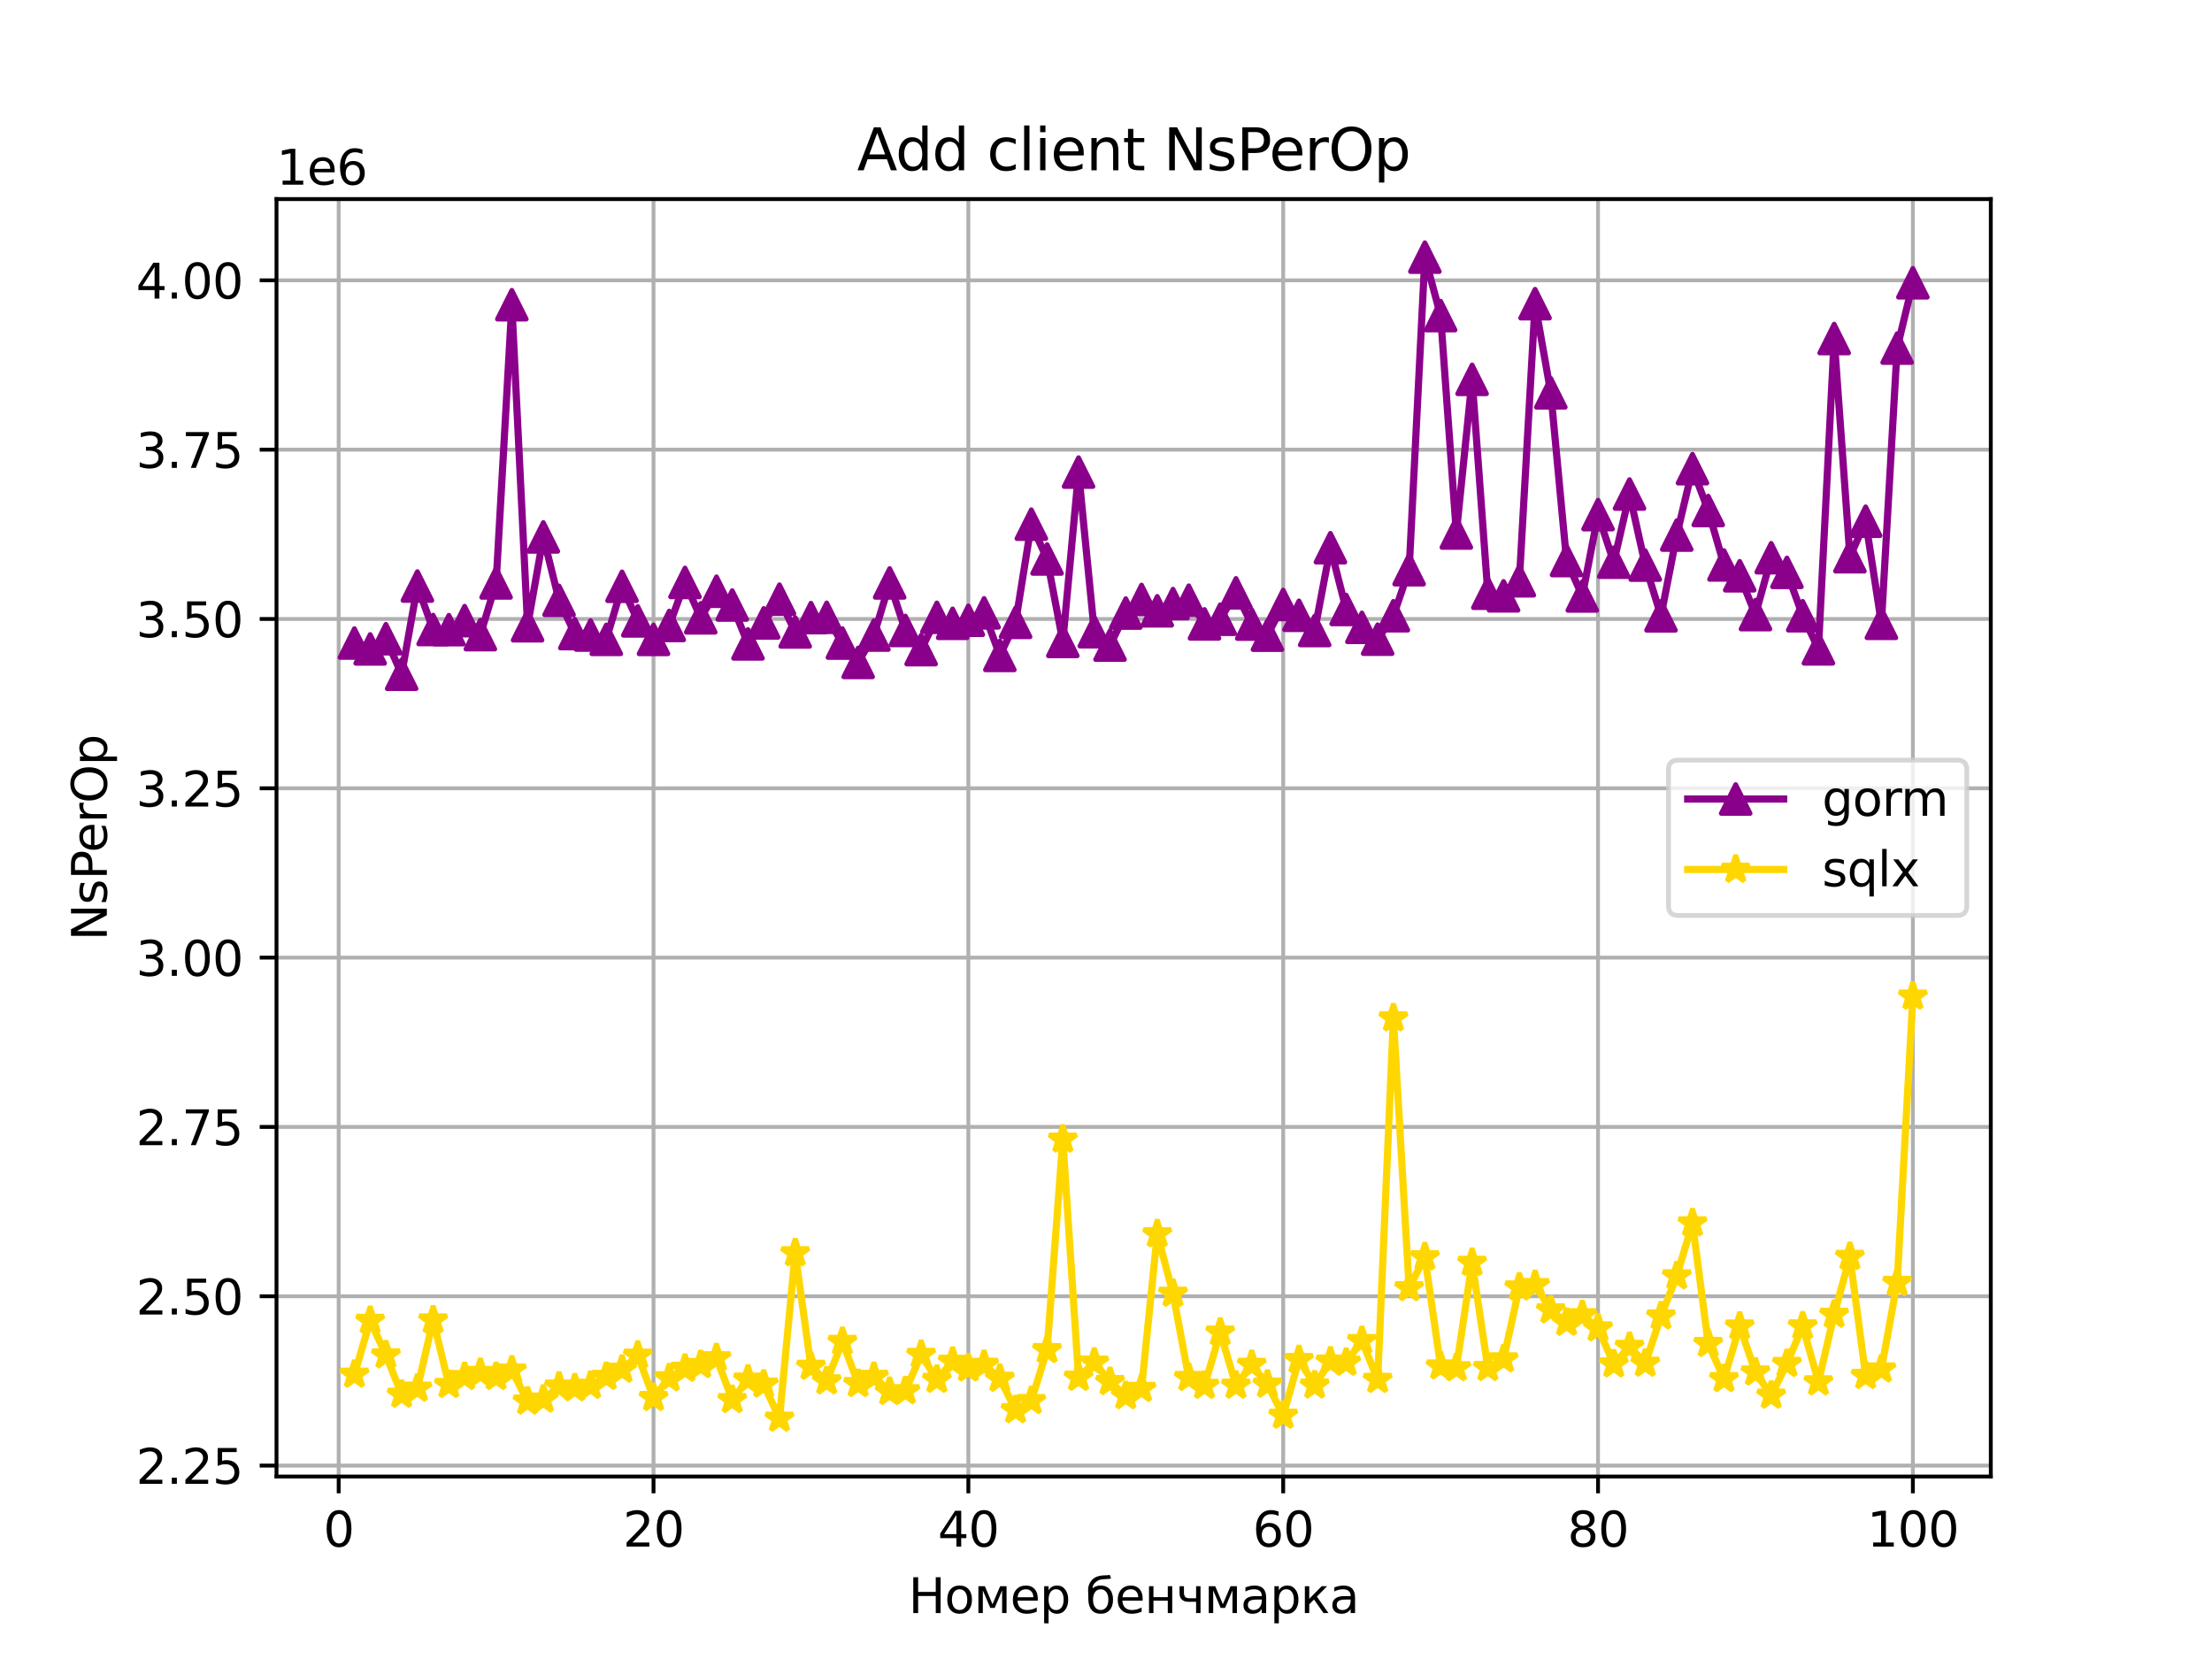 <?xml version="1.0" encoding="utf-8" standalone="no"?>
<!DOCTYPE svg PUBLIC "-//W3C//DTD SVG 1.1//EN"
  "http://www.w3.org/Graphics/SVG/1.1/DTD/svg11.dtd">
<svg xmlns:xlink="http://www.w3.org/1999/xlink" width="460.8pt" height="345.6pt" viewBox="0 0 460.8 345.6" xmlns="http://www.w3.org/2000/svg" version="1.1">
 <defs>
  <style type="text/css">*{stroke-linejoin: round; stroke-linecap: butt}</style>
 </defs>
 <g id="figure_1">
  <g id="patch_1">
   <path d="M 0 345.6 
L 460.8 345.6 
L 460.8 0 
L 0 0 
z
" style="fill: #ffffff"/>
  </g>
  <g id="axes_1">
   <g id="patch_2">
    <path d="M 57.6 307.584 
L 414.72 307.584 
L 414.72 41.472 
L 57.6 41.472 
z
" style="fill: #ffffff"/>
   </g>
   <g id="matplotlib.axis_1">
    <g id="xtick_1">
     <g id="line2d_1">
      <path d="M 70.553 307.584 
L 70.553 41.472 
" clip-path="url(#p2a11b39bbf)" style="fill: none; stroke: #b0b0b0; stroke-width: 0.8; stroke-linecap: square"/>
     </g>
     <g id="line2d_2">
      <defs>
       <path id="ma3fd7ba92d" d="M 0 0 
L 0 3.5 
" style="stroke: #000000; stroke-width: 0.8"/>
      </defs>
      <g>
       <use xlink:href="#ma3fd7ba92d" x="70.553" y="307.584" style="stroke: #000000; stroke-width: 0.8"/>
      </g>
     </g>
     <g id="text_1">
      <!-- 0 -->
      <g transform="translate(67.372 322.182) scale(0.1 -0.1)">
       <defs>
        <path id="DejaVuSans-30" d="M 2034 4250 
Q 1547 4250 1301 3770 
Q 1056 3291 1056 2328 
Q 1056 1369 1301 889 
Q 1547 409 2034 409 
Q 2525 409 2770 889 
Q 3016 1369 3016 2328 
Q 3016 3291 2770 3770 
Q 2525 4250 2034 4250 
z
M 2034 4750 
Q 2819 4750 3233 4129 
Q 3647 3509 3647 2328 
Q 3647 1150 3233 529 
Q 2819 -91 2034 -91 
Q 1250 -91 836 529 
Q 422 1150 422 2328 
Q 422 3509 836 4129 
Q 1250 4750 2034 4750 
z
" transform="scale(0.016)"/>
       </defs>
       <use xlink:href="#DejaVuSans-30"/>
      </g>
     </g>
    </g>
    <g id="xtick_2">
     <g id="line2d_3">
      <path d="M 136.14 307.584 
L 136.14 41.472 
" clip-path="url(#p2a11b39bbf)" style="fill: none; stroke: #b0b0b0; stroke-width: 0.8; stroke-linecap: square"/>
     </g>
     <g id="line2d_4">
      <g>
       <use xlink:href="#ma3fd7ba92d" x="136.14" y="307.584" style="stroke: #000000; stroke-width: 0.8"/>
      </g>
     </g>
     <g id="text_2">
      <!-- 20 -->
      <g transform="translate(129.778 322.182) scale(0.1 -0.1)">
       <defs>
        <path id="DejaVuSans-32" d="M 1228 531 
L 3431 531 
L 3431 0 
L 469 0 
L 469 531 
Q 828 903 1448 1529 
Q 2069 2156 2228 2338 
Q 2531 2678 2651 2914 
Q 2772 3150 2772 3378 
Q 2772 3750 2511 3984 
Q 2250 4219 1831 4219 
Q 1534 4219 1204 4116 
Q 875 4013 500 3803 
L 500 4441 
Q 881 4594 1212 4672 
Q 1544 4750 1819 4750 
Q 2544 4750 2975 4387 
Q 3406 4025 3406 3419 
Q 3406 3131 3298 2873 
Q 3191 2616 2906 2266 
Q 2828 2175 2409 1742 
Q 1991 1309 1228 531 
z
" transform="scale(0.016)"/>
       </defs>
       <use xlink:href="#DejaVuSans-32"/>
       <use xlink:href="#DejaVuSans-30" x="63.623"/>
      </g>
     </g>
    </g>
    <g id="xtick_3">
     <g id="line2d_5">
      <path d="M 201.727 307.584 
L 201.727 41.472 
" clip-path="url(#p2a11b39bbf)" style="fill: none; stroke: #b0b0b0; stroke-width: 0.8; stroke-linecap: square"/>
     </g>
     <g id="line2d_6">
      <g>
       <use xlink:href="#ma3fd7ba92d" x="201.727" y="307.584" style="stroke: #000000; stroke-width: 0.8"/>
      </g>
     </g>
     <g id="text_3">
      <!-- 40 -->
      <g transform="translate(195.364 322.182) scale(0.1 -0.1)">
       <defs>
        <path id="DejaVuSans-34" d="M 2419 4116 
L 825 1625 
L 2419 1625 
L 2419 4116 
z
M 2253 4666 
L 3047 4666 
L 3047 1625 
L 3713 1625 
L 3713 1100 
L 3047 1100 
L 3047 0 
L 2419 0 
L 2419 1100 
L 313 1100 
L 313 1709 
L 2253 4666 
z
" transform="scale(0.016)"/>
       </defs>
       <use xlink:href="#DejaVuSans-34"/>
       <use xlink:href="#DejaVuSans-30" x="63.623"/>
      </g>
     </g>
    </g>
    <g id="xtick_4">
     <g id="line2d_7">
      <path d="M 267.314 307.584 
L 267.314 41.472 
" clip-path="url(#p2a11b39bbf)" style="fill: none; stroke: #b0b0b0; stroke-width: 0.8; stroke-linecap: square"/>
     </g>
     <g id="line2d_8">
      <g>
       <use xlink:href="#ma3fd7ba92d" x="267.314" y="307.584" style="stroke: #000000; stroke-width: 0.8"/>
      </g>
     </g>
     <g id="text_4">
      <!-- 60 -->
      <g transform="translate(260.951 322.182) scale(0.1 -0.1)">
       <defs>
        <path id="DejaVuSans-36" d="M 2113 2584 
Q 1688 2584 1439 2293 
Q 1191 2003 1191 1497 
Q 1191 994 1439 701 
Q 1688 409 2113 409 
Q 2538 409 2786 701 
Q 3034 994 3034 1497 
Q 3034 2003 2786 2293 
Q 2538 2584 2113 2584 
z
M 3366 4563 
L 3366 3988 
Q 3128 4100 2886 4159 
Q 2644 4219 2406 4219 
Q 1781 4219 1451 3797 
Q 1122 3375 1075 2522 
Q 1259 2794 1537 2939 
Q 1816 3084 2150 3084 
Q 2853 3084 3261 2657 
Q 3669 2231 3669 1497 
Q 3669 778 3244 343 
Q 2819 -91 2113 -91 
Q 1303 -91 875 529 
Q 447 1150 447 2328 
Q 447 3434 972 4092 
Q 1497 4750 2381 4750 
Q 2619 4750 2861 4703 
Q 3103 4656 3366 4563 
z
" transform="scale(0.016)"/>
       </defs>
       <use xlink:href="#DejaVuSans-36"/>
       <use xlink:href="#DejaVuSans-30" x="63.623"/>
      </g>
     </g>
    </g>
    <g id="xtick_5">
     <g id="line2d_9">
      <path d="M 332.9 307.584 
L 332.9 41.472 
" clip-path="url(#p2a11b39bbf)" style="fill: none; stroke: #b0b0b0; stroke-width: 0.8; stroke-linecap: square"/>
     </g>
     <g id="line2d_10">
      <g>
       <use xlink:href="#ma3fd7ba92d" x="332.9" y="307.584" style="stroke: #000000; stroke-width: 0.8"/>
      </g>
     </g>
     <g id="text_5">
      <!-- 80 -->
      <g transform="translate(326.538 322.182) scale(0.1 -0.1)">
       <defs>
        <path id="DejaVuSans-38" d="M 2034 2216 
Q 1584 2216 1326 1975 
Q 1069 1734 1069 1313 
Q 1069 891 1326 650 
Q 1584 409 2034 409 
Q 2484 409 2743 651 
Q 3003 894 3003 1313 
Q 3003 1734 2745 1975 
Q 2488 2216 2034 2216 
z
M 1403 2484 
Q 997 2584 770 2862 
Q 544 3141 544 3541 
Q 544 4100 942 4425 
Q 1341 4750 2034 4750 
Q 2731 4750 3128 4425 
Q 3525 4100 3525 3541 
Q 3525 3141 3298 2862 
Q 3072 2584 2669 2484 
Q 3125 2378 3379 2068 
Q 3634 1759 3634 1313 
Q 3634 634 3220 271 
Q 2806 -91 2034 -91 
Q 1263 -91 848 271 
Q 434 634 434 1313 
Q 434 1759 690 2068 
Q 947 2378 1403 2484 
z
M 1172 3481 
Q 1172 3119 1398 2916 
Q 1625 2713 2034 2713 
Q 2441 2713 2670 2916 
Q 2900 3119 2900 3481 
Q 2900 3844 2670 4047 
Q 2441 4250 2034 4250 
Q 1625 4250 1398 4047 
Q 1172 3844 1172 3481 
z
" transform="scale(0.016)"/>
       </defs>
       <use xlink:href="#DejaVuSans-38"/>
       <use xlink:href="#DejaVuSans-30" x="63.623"/>
      </g>
     </g>
    </g>
    <g id="xtick_6">
     <g id="line2d_11">
      <path d="M 398.487 307.584 
L 398.487 41.472 
" clip-path="url(#p2a11b39bbf)" style="fill: none; stroke: #b0b0b0; stroke-width: 0.8; stroke-linecap: square"/>
     </g>
     <g id="line2d_12">
      <g>
       <use xlink:href="#ma3fd7ba92d" x="398.487" y="307.584" style="stroke: #000000; stroke-width: 0.8"/>
      </g>
     </g>
     <g id="text_6">
      <!-- 100 -->
      <g transform="translate(388.944 322.182) scale(0.1 -0.1)">
       <defs>
        <path id="DejaVuSans-31" d="M 794 531 
L 1825 531 
L 1825 4091 
L 703 3866 
L 703 4441 
L 1819 4666 
L 2450 4666 
L 2450 531 
L 3481 531 
L 3481 0 
L 794 0 
L 794 531 
z
" transform="scale(0.016)"/>
       </defs>
       <use xlink:href="#DejaVuSans-31"/>
       <use xlink:href="#DejaVuSans-30" x="63.623"/>
       <use xlink:href="#DejaVuSans-30" x="127.246"/>
      </g>
     </g>
    </g>
    <g id="text_7">
     <!-- Номер бенчмарка -->
     <g transform="translate(189.251 336.031) scale(0.1 -0.1)">
      <defs>
       <path id="DejaVuSans-41d" d="M 628 4666 
L 1259 4666 
L 1259 2753 
L 3553 2753 
L 3553 4666 
L 4184 4666 
L 4184 0 
L 3553 0 
L 3553 2222 
L 1259 2222 
L 1259 0 
L 628 0 
L 628 4666 
z
" transform="scale(0.016)"/>
       <path id="DejaVuSans-43e" d="M 1959 3097 
Q 1497 3097 1228 2736 
Q 959 2375 959 1747 
Q 959 1119 1226 758 
Q 1494 397 1959 397 
Q 2419 397 2687 759 
Q 2956 1122 2956 1747 
Q 2956 2369 2687 2733 
Q 2419 3097 1959 3097 
z
M 1959 3584 
Q 2709 3584 3137 3096 
Q 3566 2609 3566 1747 
Q 3566 888 3137 398 
Q 2709 -91 1959 -91 
Q 1206 -91 779 398 
Q 353 888 353 1747 
Q 353 2609 779 3096 
Q 1206 3584 1959 3584 
z
" transform="scale(0.016)"/>
       <path id="DejaVuSans-43c" d="M 581 3500 
L 1422 3500 
L 2416 1156 
L 3413 3500 
L 4247 3500 
L 4247 0 
L 3669 0 
L 3669 2950 
L 2703 672 
L 2128 672 
L 1159 2950 
L 1159 0 
L 581 0 
L 581 3500 
z
" transform="scale(0.016)"/>
       <path id="DejaVuSans-435" d="M 3597 1894 
L 3597 1613 
L 953 1613 
Q 991 1019 1311 708 
Q 1631 397 2203 397 
Q 2534 397 2845 478 
Q 3156 559 3463 722 
L 3463 178 
Q 3153 47 2828 -22 
Q 2503 -91 2169 -91 
Q 1331 -91 842 396 
Q 353 884 353 1716 
Q 353 2575 817 3079 
Q 1281 3584 2069 3584 
Q 2775 3584 3186 3129 
Q 3597 2675 3597 1894 
z
M 3022 2063 
Q 3016 2534 2758 2815 
Q 2500 3097 2075 3097 
Q 1594 3097 1305 2825 
Q 1016 2553 972 2059 
L 3022 2063 
z
" transform="scale(0.016)"/>
       <path id="DejaVuSans-440" d="M 1159 525 
L 1159 -1331 
L 581 -1331 
L 581 3500 
L 1159 3500 
L 1159 2969 
Q 1341 3281 1617 3432 
Q 1894 3584 2278 3584 
Q 2916 3584 3314 3078 
Q 3713 2572 3713 1747 
Q 3713 922 3314 415 
Q 2916 -91 2278 -91 
Q 1894 -91 1617 61 
Q 1341 213 1159 525 
z
M 3116 1747 
Q 3116 2381 2855 2742 
Q 2594 3103 2138 3103 
Q 1681 3103 1420 2742 
Q 1159 2381 1159 1747 
Q 1159 1113 1420 752 
Q 1681 391 2138 391 
Q 2594 391 2855 752 
Q 3116 1113 3116 1747 
z
" transform="scale(0.016)"/>
       <path id="DejaVuSans-20" transform="scale(0.016)"/>
       <path id="DejaVuSans-431" d="M 1991 3584 
Q 2741 3584 3169 3096 
Q 3597 2609 3597 1747 
Q 3597 888 3169 398 
Q 2741 -91 1991 -91 
Q 1238 -91 822 384 
Q 406 859 384 1747 
L 366 2463 
Q 350 2834 350 2963 
Q 350 3463 531 3831 
Q 816 4409 1308 4659 
Q 1800 4909 2625 4916 
Q 3006 4919 3175 4972 
L 3334 4516 
Q 3181 4453 3041 4450 
L 2259 4397 
Q 1866 4369 1628 4231 
Q 1006 3866 947 3388 
L 925 3213 
Q 1331 3584 1991 3584 
z
M 1991 3097 
Q 1528 3097 1259 2736 
Q 991 2375 991 1747 
Q 991 1119 1258 758 
Q 1525 397 1991 397 
Q 2450 397 2719 759 
Q 2988 1122 2988 1747 
Q 2988 2369 2719 2733 
Q 2450 3097 1991 3097 
z
" transform="scale(0.016)"/>
       <path id="DejaVuSans-43d" d="M 581 3500 
L 1159 3500 
L 1159 2072 
L 3025 2072 
L 3025 3500 
L 3603 3500 
L 3603 0 
L 3025 0 
L 3025 1613 
L 1159 1613 
L 1159 0 
L 581 0 
L 581 3500 
z
" transform="scale(0.016)"/>
       <path id="DejaVuSans-447" d="M 2625 0 
L 2625 1472 
L 1553 1472 
Q 1075 1472 756 1769 
Q 469 2038 469 2613 
L 469 3500 
L 1044 3500 
L 1044 2666 
Q 1044 2300 1206 2116 
Q 1372 1931 1697 1931 
L 2625 1931 
L 2625 3500 
L 3200 3500 
L 3200 0 
L 2625 0 
z
" transform="scale(0.016)"/>
       <path id="DejaVuSans-430" d="M 2194 1759 
Q 1497 1759 1228 1600 
Q 959 1441 959 1056 
Q 959 750 1161 570 
Q 1363 391 1709 391 
Q 2188 391 2477 730 
Q 2766 1069 2766 1631 
L 2766 1759 
L 2194 1759 
z
M 3341 1997 
L 3341 0 
L 2766 0 
L 2766 531 
Q 2569 213 2275 61 
Q 1981 -91 1556 -91 
Q 1019 -91 701 211 
Q 384 513 384 1019 
Q 384 1609 779 1909 
Q 1175 2209 1959 2209 
L 2766 2209 
L 2766 2266 
Q 2766 2663 2505 2880 
Q 2244 3097 1772 3097 
Q 1472 3097 1187 3025 
Q 903 2953 641 2809 
L 641 3341 
Q 956 3463 1253 3523 
Q 1550 3584 1831 3584 
Q 2591 3584 2966 3190 
Q 3341 2797 3341 1997 
z
" transform="scale(0.016)"/>
       <path id="DejaVuSans-43a" d="M 581 3500 
L 1153 3500 
L 1153 1856 
L 2775 3500 
L 3481 3500 
L 2144 2147 
L 3653 0 
L 3009 0 
L 1769 1766 
L 1153 1141 
L 1153 0 
L 581 0 
L 581 3500 
z
" transform="scale(0.016)"/>
      </defs>
      <use xlink:href="#DejaVuSans-41d"/>
      <use xlink:href="#DejaVuSans-43e" x="75.195"/>
      <use xlink:href="#DejaVuSans-43c" x="136.377"/>
      <use xlink:href="#DejaVuSans-435" x="211.816"/>
      <use xlink:href="#DejaVuSans-440" x="273.34"/>
      <use xlink:href="#DejaVuSans-20" x="336.816"/>
      <use xlink:href="#DejaVuSans-431" x="368.604"/>
      <use xlink:href="#DejaVuSans-435" x="430.273"/>
      <use xlink:href="#DejaVuSans-43d" x="491.797"/>
      <use xlink:href="#DejaVuSans-447" x="557.178"/>
      <use xlink:href="#DejaVuSans-43c" x="616.26"/>
      <use xlink:href="#DejaVuSans-430" x="691.699"/>
      <use xlink:href="#DejaVuSans-440" x="752.979"/>
      <use xlink:href="#DejaVuSans-43a" x="816.455"/>
      <use xlink:href="#DejaVuSans-430" x="876.855"/>
     </g>
    </g>
   </g>
   <g id="matplotlib.axis_2">
    <g id="ytick_1">
     <g id="line2d_13">
      <path d="M 57.6 305.307 
L 414.72 305.307 
" clip-path="url(#p2a11b39bbf)" style="fill: none; stroke: #b0b0b0; stroke-width: 0.8; stroke-linecap: square"/>
     </g>
     <g id="line2d_14">
      <defs>
       <path id="mbf6db72b1d" d="M 0 0 
L -3.5 0 
" style="stroke: #000000; stroke-width: 0.8"/>
      </defs>
      <g>
       <use xlink:href="#mbf6db72b1d" x="57.6" y="305.307" style="stroke: #000000; stroke-width: 0.8"/>
      </g>
     </g>
     <g id="text_8">
      <!-- 2.25 -->
      <g transform="translate(28.334 309.106) scale(0.1 -0.1)">
       <defs>
        <path id="DejaVuSans-2e" d="M 684 794 
L 1344 794 
L 1344 0 
L 684 0 
L 684 794 
z
" transform="scale(0.016)"/>
        <path id="DejaVuSans-35" d="M 691 4666 
L 3169 4666 
L 3169 4134 
L 1269 4134 
L 1269 2991 
Q 1406 3038 1543 3061 
Q 1681 3084 1819 3084 
Q 2600 3084 3056 2656 
Q 3513 2228 3513 1497 
Q 3513 744 3044 326 
Q 2575 -91 1722 -91 
Q 1428 -91 1123 -41 
Q 819 9 494 109 
L 494 744 
Q 775 591 1075 516 
Q 1375 441 1709 441 
Q 2250 441 2565 725 
Q 2881 1009 2881 1497 
Q 2881 1984 2565 2268 
Q 2250 2553 1709 2553 
Q 1456 2553 1204 2497 
Q 953 2441 691 2322 
L 691 4666 
z
" transform="scale(0.016)"/>
       </defs>
       <use xlink:href="#DejaVuSans-32"/>
       <use xlink:href="#DejaVuSans-2e" x="63.623"/>
       <use xlink:href="#DejaVuSans-32" x="95.41"/>
       <use xlink:href="#DejaVuSans-35" x="159.033"/>
      </g>
     </g>
    </g>
    <g id="ytick_2">
     <g id="line2d_15">
      <path d="M 57.6 270.034 
L 414.72 270.034 
" clip-path="url(#p2a11b39bbf)" style="fill: none; stroke: #b0b0b0; stroke-width: 0.8; stroke-linecap: square"/>
     </g>
     <g id="line2d_16">
      <g>
       <use xlink:href="#mbf6db72b1d" x="57.6" y="270.034" style="stroke: #000000; stroke-width: 0.8"/>
      </g>
     </g>
     <g id="text_9">
      <!-- 2.50 -->
      <g transform="translate(28.334 273.834) scale(0.1 -0.1)">
       <use xlink:href="#DejaVuSans-32"/>
       <use xlink:href="#DejaVuSans-2e" x="63.623"/>
       <use xlink:href="#DejaVuSans-35" x="95.41"/>
       <use xlink:href="#DejaVuSans-30" x="159.033"/>
      </g>
     </g>
    </g>
    <g id="ytick_3">
     <g id="line2d_17">
      <path d="M 57.6 234.762 
L 414.72 234.762 
" clip-path="url(#p2a11b39bbf)" style="fill: none; stroke: #b0b0b0; stroke-width: 0.8; stroke-linecap: square"/>
     </g>
     <g id="line2d_18">
      <g>
       <use xlink:href="#mbf6db72b1d" x="57.6" y="234.762" style="stroke: #000000; stroke-width: 0.8"/>
      </g>
     </g>
     <g id="text_10">
      <!-- 2.75 -->
      <g transform="translate(28.334 238.561) scale(0.1 -0.1)">
       <defs>
        <path id="DejaVuSans-37" d="M 525 4666 
L 3525 4666 
L 3525 4397 
L 1831 0 
L 1172 0 
L 2766 4134 
L 525 4134 
L 525 4666 
z
" transform="scale(0.016)"/>
       </defs>
       <use xlink:href="#DejaVuSans-32"/>
       <use xlink:href="#DejaVuSans-2e" x="63.623"/>
       <use xlink:href="#DejaVuSans-37" x="95.41"/>
       <use xlink:href="#DejaVuSans-35" x="159.033"/>
      </g>
     </g>
    </g>
    <g id="ytick_4">
     <g id="line2d_19">
      <path d="M 57.6 199.489 
L 414.72 199.489 
" clip-path="url(#p2a11b39bbf)" style="fill: none; stroke: #b0b0b0; stroke-width: 0.8; stroke-linecap: square"/>
     </g>
     <g id="line2d_20">
      <g>
       <use xlink:href="#mbf6db72b1d" x="57.6" y="199.489" style="stroke: #000000; stroke-width: 0.8"/>
      </g>
     </g>
     <g id="text_11">
      <!-- 3.00 -->
      <g transform="translate(28.334 203.288) scale(0.1 -0.1)">
       <defs>
        <path id="DejaVuSans-33" d="M 2597 2516 
Q 3050 2419 3304 2112 
Q 3559 1806 3559 1356 
Q 3559 666 3084 287 
Q 2609 -91 1734 -91 
Q 1441 -91 1130 -33 
Q 819 25 488 141 
L 488 750 
Q 750 597 1062 519 
Q 1375 441 1716 441 
Q 2309 441 2620 675 
Q 2931 909 2931 1356 
Q 2931 1769 2642 2001 
Q 2353 2234 1838 2234 
L 1294 2234 
L 1294 2753 
L 1863 2753 
Q 2328 2753 2575 2939 
Q 2822 3125 2822 3475 
Q 2822 3834 2567 4026 
Q 2313 4219 1838 4219 
Q 1578 4219 1281 4162 
Q 984 4106 628 3988 
L 628 4550 
Q 988 4650 1302 4700 
Q 1616 4750 1894 4750 
Q 2613 4750 3031 4423 
Q 3450 4097 3450 3541 
Q 3450 3153 3228 2886 
Q 3006 2619 2597 2516 
z
" transform="scale(0.016)"/>
       </defs>
       <use xlink:href="#DejaVuSans-33"/>
       <use xlink:href="#DejaVuSans-2e" x="63.623"/>
       <use xlink:href="#DejaVuSans-30" x="95.41"/>
       <use xlink:href="#DejaVuSans-30" x="159.033"/>
      </g>
     </g>
    </g>
    <g id="ytick_5">
     <g id="line2d_21">
      <path d="M 57.6 164.217 
L 414.72 164.217 
" clip-path="url(#p2a11b39bbf)" style="fill: none; stroke: #b0b0b0; stroke-width: 0.8; stroke-linecap: square"/>
     </g>
     <g id="line2d_22">
      <g>
       <use xlink:href="#mbf6db72b1d" x="57.6" y="164.217" style="stroke: #000000; stroke-width: 0.8"/>
      </g>
     </g>
     <g id="text_12">
      <!-- 3.25 -->
      <g transform="translate(28.334 168.016) scale(0.1 -0.1)">
       <use xlink:href="#DejaVuSans-33"/>
       <use xlink:href="#DejaVuSans-2e" x="63.623"/>
       <use xlink:href="#DejaVuSans-32" x="95.41"/>
       <use xlink:href="#DejaVuSans-35" x="159.033"/>
      </g>
     </g>
    </g>
    <g id="ytick_6">
     <g id="line2d_23">
      <path d="M 57.6 128.944 
L 414.72 128.944 
" clip-path="url(#p2a11b39bbf)" style="fill: none; stroke: #b0b0b0; stroke-width: 0.8; stroke-linecap: square"/>
     </g>
     <g id="line2d_24">
      <g>
       <use xlink:href="#mbf6db72b1d" x="57.6" y="128.944" style="stroke: #000000; stroke-width: 0.8"/>
      </g>
     </g>
     <g id="text_13">
      <!-- 3.50 -->
      <g transform="translate(28.334 132.743) scale(0.1 -0.1)">
       <use xlink:href="#DejaVuSans-33"/>
       <use xlink:href="#DejaVuSans-2e" x="63.623"/>
       <use xlink:href="#DejaVuSans-35" x="95.41"/>
       <use xlink:href="#DejaVuSans-30" x="159.033"/>
      </g>
     </g>
    </g>
    <g id="ytick_7">
     <g id="line2d_25">
      <path d="M 57.6 93.672 
L 414.72 93.672 
" clip-path="url(#p2a11b39bbf)" style="fill: none; stroke: #b0b0b0; stroke-width: 0.8; stroke-linecap: square"/>
     </g>
     <g id="line2d_26">
      <g>
       <use xlink:href="#mbf6db72b1d" x="57.6" y="93.672" style="stroke: #000000; stroke-width: 0.8"/>
      </g>
     </g>
     <g id="text_14">
      <!-- 3.75 -->
      <g transform="translate(28.334 97.471) scale(0.1 -0.1)">
       <use xlink:href="#DejaVuSans-33"/>
       <use xlink:href="#DejaVuSans-2e" x="63.623"/>
       <use xlink:href="#DejaVuSans-37" x="95.41"/>
       <use xlink:href="#DejaVuSans-35" x="159.033"/>
      </g>
     </g>
    </g>
    <g id="ytick_8">
     <g id="line2d_27">
      <path d="M 57.6 58.399 
L 414.72 58.399 
" clip-path="url(#p2a11b39bbf)" style="fill: none; stroke: #b0b0b0; stroke-width: 0.8; stroke-linecap: square"/>
     </g>
     <g id="line2d_28">
      <g>
       <use xlink:href="#mbf6db72b1d" x="57.6" y="58.399" style="stroke: #000000; stroke-width: 0.8"/>
      </g>
     </g>
     <g id="text_15">
      <!-- 4.00 -->
      <g transform="translate(28.334 62.198) scale(0.1 -0.1)">
       <use xlink:href="#DejaVuSans-34"/>
       <use xlink:href="#DejaVuSans-2e" x="63.623"/>
       <use xlink:href="#DejaVuSans-30" x="95.41"/>
       <use xlink:href="#DejaVuSans-30" x="159.033"/>
      </g>
     </g>
    </g>
    <g id="text_16">
     <!-- NsPerOp -->
     <g transform="translate(22.255 195.949) rotate(-90) scale(0.1 -0.1)">
      <defs>
       <path id="DejaVuSans-4e" d="M 628 4666 
L 1478 4666 
L 3547 763 
L 3547 4666 
L 4159 4666 
L 4159 0 
L 3309 0 
L 1241 3903 
L 1241 0 
L 628 0 
L 628 4666 
z
" transform="scale(0.016)"/>
       <path id="DejaVuSans-73" d="M 2834 3397 
L 2834 2853 
Q 2591 2978 2328 3040 
Q 2066 3103 1784 3103 
Q 1356 3103 1142 2972 
Q 928 2841 928 2578 
Q 928 2378 1081 2264 
Q 1234 2150 1697 2047 
L 1894 2003 
Q 2506 1872 2764 1633 
Q 3022 1394 3022 966 
Q 3022 478 2636 193 
Q 2250 -91 1575 -91 
Q 1294 -91 989 -36 
Q 684 19 347 128 
L 347 722 
Q 666 556 975 473 
Q 1284 391 1588 391 
Q 1994 391 2212 530 
Q 2431 669 2431 922 
Q 2431 1156 2273 1281 
Q 2116 1406 1581 1522 
L 1381 1569 
Q 847 1681 609 1914 
Q 372 2147 372 2553 
Q 372 3047 722 3315 
Q 1072 3584 1716 3584 
Q 2034 3584 2315 3537 
Q 2597 3491 2834 3397 
z
" transform="scale(0.016)"/>
       <path id="DejaVuSans-50" d="M 1259 4147 
L 1259 2394 
L 2053 2394 
Q 2494 2394 2734 2622 
Q 2975 2850 2975 3272 
Q 2975 3691 2734 3919 
Q 2494 4147 2053 4147 
L 1259 4147 
z
M 628 4666 
L 2053 4666 
Q 2838 4666 3239 4311 
Q 3641 3956 3641 3272 
Q 3641 2581 3239 2228 
Q 2838 1875 2053 1875 
L 1259 1875 
L 1259 0 
L 628 0 
L 628 4666 
z
" transform="scale(0.016)"/>
       <path id="DejaVuSans-65" d="M 3597 1894 
L 3597 1613 
L 953 1613 
Q 991 1019 1311 708 
Q 1631 397 2203 397 
Q 2534 397 2845 478 
Q 3156 559 3463 722 
L 3463 178 
Q 3153 47 2828 -22 
Q 2503 -91 2169 -91 
Q 1331 -91 842 396 
Q 353 884 353 1716 
Q 353 2575 817 3079 
Q 1281 3584 2069 3584 
Q 2775 3584 3186 3129 
Q 3597 2675 3597 1894 
z
M 3022 2063 
Q 3016 2534 2758 2815 
Q 2500 3097 2075 3097 
Q 1594 3097 1305 2825 
Q 1016 2553 972 2059 
L 3022 2063 
z
" transform="scale(0.016)"/>
       <path id="DejaVuSans-72" d="M 2631 2963 
Q 2534 3019 2420 3045 
Q 2306 3072 2169 3072 
Q 1681 3072 1420 2755 
Q 1159 2438 1159 1844 
L 1159 0 
L 581 0 
L 581 3500 
L 1159 3500 
L 1159 2956 
Q 1341 3275 1631 3429 
Q 1922 3584 2338 3584 
Q 2397 3584 2469 3576 
Q 2541 3569 2628 3553 
L 2631 2963 
z
" transform="scale(0.016)"/>
       <path id="DejaVuSans-4f" d="M 2522 4238 
Q 1834 4238 1429 3725 
Q 1025 3213 1025 2328 
Q 1025 1447 1429 934 
Q 1834 422 2522 422 
Q 3209 422 3611 934 
Q 4013 1447 4013 2328 
Q 4013 3213 3611 3725 
Q 3209 4238 2522 4238 
z
M 2522 4750 
Q 3503 4750 4090 4092 
Q 4678 3434 4678 2328 
Q 4678 1225 4090 567 
Q 3503 -91 2522 -91 
Q 1538 -91 948 565 
Q 359 1222 359 2328 
Q 359 3434 948 4092 
Q 1538 4750 2522 4750 
z
" transform="scale(0.016)"/>
       <path id="DejaVuSans-70" d="M 1159 525 
L 1159 -1331 
L 581 -1331 
L 581 3500 
L 1159 3500 
L 1159 2969 
Q 1341 3281 1617 3432 
Q 1894 3584 2278 3584 
Q 2916 3584 3314 3078 
Q 3713 2572 3713 1747 
Q 3713 922 3314 415 
Q 2916 -91 2278 -91 
Q 1894 -91 1617 61 
Q 1341 213 1159 525 
z
M 3116 1747 
Q 3116 2381 2855 2742 
Q 2594 3103 2138 3103 
Q 1681 3103 1420 2742 
Q 1159 2381 1159 1747 
Q 1159 1113 1420 752 
Q 1681 391 2138 391 
Q 2594 391 2855 752 
Q 3116 1113 3116 1747 
z
" transform="scale(0.016)"/>
      </defs>
      <use xlink:href="#DejaVuSans-4e"/>
      <use xlink:href="#DejaVuSans-73" x="74.805"/>
      <use xlink:href="#DejaVuSans-50" x="126.904"/>
      <use xlink:href="#DejaVuSans-65" x="183.582"/>
      <use xlink:href="#DejaVuSans-72" x="245.105"/>
      <use xlink:href="#DejaVuSans-4f" x="286.219"/>
      <use xlink:href="#DejaVuSans-70" x="364.93"/>
     </g>
    </g>
    <g id="text_17">
     <!-- 1e6 -->
     <g transform="translate(57.6 38.472) scale(0.1 -0.1)">
      <use xlink:href="#DejaVuSans-31"/>
      <use xlink:href="#DejaVuSans-65" x="63.623"/>
      <use xlink:href="#DejaVuSans-36" x="125.146"/>
     </g>
    </g>
   </g>
   <g id="line2d_29">
    <path d="M 73.833 133.954 
L 77.112 135.178 
L 80.391 133.06 
L 83.671 140.458 
L 86.95 122.08 
L 90.229 131.142 
L 93.509 131.167 
L 96.788 129.291 
L 100.067 132.208 
L 103.347 121.437 
L 106.626 63.478 
L 109.905 130.354 
L 113.185 111.849 
L 116.464 125.066 
L 119.743 131.985 
L 123.023 132.291 
L 126.302 133.195 
L 129.581 122.136 
L 132.861 129.34 
L 136.14 133.2 
L 139.42 130.294 
L 142.699 121.331 
L 145.978 128.706 
L 149.258 123.167 
L 152.537 126.037 
L 155.816 134.135 
L 159.096 129.763 
L 162.375 124.823 
L 165.654 131.643 
L 168.934 128.662 
L 172.213 128.6 
L 175.492 133.962 
L 178.772 137.994 
L 182.051 132.299 
L 185.33 121.437 
L 188.61 131.333 
L 191.889 135.324 
L 195.168 128.597 
L 198.448 129.851 
L 201.727 129.214 
L 205.006 127.671 
L 208.286 136.537 
L 211.565 129.657 
L 214.844 109.193 
L 218.124 116.443 
L 221.403 133.618 
L 224.682 98.347 
L 227.962 131.591 
L 231.241 134.388 
L 234.52 127.713 
L 237.8 124.883 
L 241.079 127.242 
L 244.358 125.738 
L 247.638 125.034 
L 250.917 129.968 
L 254.196 128.998 
L 257.476 123.5 
L 260.755 130.009 
L 264.034 132.315 
L 267.314 125.926 
L 270.593 128.175 
L 273.872 131.351 
L 277.152 114.099 
L 280.431 126.962 
L 283.71 130.691 
L 286.99 133.153 
L 290.269 128.27 
L 293.548 118.675 
L 296.828 53.568 
L 300.107 65.744 
L 303.386 111.034 
L 306.666 79.027 
L 309.945 123.583 
L 313.224 124.123 
L 316.504 120.991 
L 319.783 63.259 
L 323.062 81.833 
L 326.342 116.772 
L 329.621 124.148 
L 332.9 107.205 
L 336.18 117.115 
L 339.459 102.913 
L 342.739 117.722 
L 346.018 128.292 
L 349.297 111.468 
L 352.577 97.632 
L 355.856 106.349 
L 359.135 117.689 
L 362.415 119.942 
L 365.694 128.029 
L 368.973 116.189 
L 372.253 119.236 
L 375.532 128.268 
L 378.811 135.167 
L 382.091 70.526 
L 385.37 115.982 
L 388.649 108.582 
L 391.929 129.855 
L 395.208 72.513 
L 398.487 58.909 
" clip-path="url(#p2a11b39bbf)" style="fill: none; stroke: #8b008b; stroke-width: 1.5; stroke-linecap: square"/>
    <defs>
     <path id="me29d987985" d="M 0 -3 
L -3 3 
L 3 3 
z
" style="stroke: #8b008b; stroke-linejoin: miter"/>
    </defs>
    <g clip-path="url(#p2a11b39bbf)">
     <use xlink:href="#me29d987985" x="73.833" y="133.954" style="fill: #8b008b; stroke: #8b008b; stroke-linejoin: miter"/>
     <use xlink:href="#me29d987985" x="77.112" y="135.178" style="fill: #8b008b; stroke: #8b008b; stroke-linejoin: miter"/>
     <use xlink:href="#me29d987985" x="80.391" y="133.06" style="fill: #8b008b; stroke: #8b008b; stroke-linejoin: miter"/>
     <use xlink:href="#me29d987985" x="83.671" y="140.458" style="fill: #8b008b; stroke: #8b008b; stroke-linejoin: miter"/>
     <use xlink:href="#me29d987985" x="86.95" y="122.08" style="fill: #8b008b; stroke: #8b008b; stroke-linejoin: miter"/>
     <use xlink:href="#me29d987985" x="90.229" y="131.142" style="fill: #8b008b; stroke: #8b008b; stroke-linejoin: miter"/>
     <use xlink:href="#me29d987985" x="93.509" y="131.167" style="fill: #8b008b; stroke: #8b008b; stroke-linejoin: miter"/>
     <use xlink:href="#me29d987985" x="96.788" y="129.291" style="fill: #8b008b; stroke: #8b008b; stroke-linejoin: miter"/>
     <use xlink:href="#me29d987985" x="100.067" y="132.208" style="fill: #8b008b; stroke: #8b008b; stroke-linejoin: miter"/>
     <use xlink:href="#me29d987985" x="103.347" y="121.437" style="fill: #8b008b; stroke: #8b008b; stroke-linejoin: miter"/>
     <use xlink:href="#me29d987985" x="106.626" y="63.478" style="fill: #8b008b; stroke: #8b008b; stroke-linejoin: miter"/>
     <use xlink:href="#me29d987985" x="109.905" y="130.354" style="fill: #8b008b; stroke: #8b008b; stroke-linejoin: miter"/>
     <use xlink:href="#me29d987985" x="113.185" y="111.849" style="fill: #8b008b; stroke: #8b008b; stroke-linejoin: miter"/>
     <use xlink:href="#me29d987985" x="116.464" y="125.066" style="fill: #8b008b; stroke: #8b008b; stroke-linejoin: miter"/>
     <use xlink:href="#me29d987985" x="119.743" y="131.985" style="fill: #8b008b; stroke: #8b008b; stroke-linejoin: miter"/>
     <use xlink:href="#me29d987985" x="123.023" y="132.291" style="fill: #8b008b; stroke: #8b008b; stroke-linejoin: miter"/>
     <use xlink:href="#me29d987985" x="126.302" y="133.195" style="fill: #8b008b; stroke: #8b008b; stroke-linejoin: miter"/>
     <use xlink:href="#me29d987985" x="129.581" y="122.136" style="fill: #8b008b; stroke: #8b008b; stroke-linejoin: miter"/>
     <use xlink:href="#me29d987985" x="132.861" y="129.34" style="fill: #8b008b; stroke: #8b008b; stroke-linejoin: miter"/>
     <use xlink:href="#me29d987985" x="136.14" y="133.2" style="fill: #8b008b; stroke: #8b008b; stroke-linejoin: miter"/>
     <use xlink:href="#me29d987985" x="139.42" y="130.294" style="fill: #8b008b; stroke: #8b008b; stroke-linejoin: miter"/>
     <use xlink:href="#me29d987985" x="142.699" y="121.331" style="fill: #8b008b; stroke: #8b008b; stroke-linejoin: miter"/>
     <use xlink:href="#me29d987985" x="145.978" y="128.706" style="fill: #8b008b; stroke: #8b008b; stroke-linejoin: miter"/>
     <use xlink:href="#me29d987985" x="149.258" y="123.167" style="fill: #8b008b; stroke: #8b008b; stroke-linejoin: miter"/>
     <use xlink:href="#me29d987985" x="152.537" y="126.037" style="fill: #8b008b; stroke: #8b008b; stroke-linejoin: miter"/>
     <use xlink:href="#me29d987985" x="155.816" y="134.135" style="fill: #8b008b; stroke: #8b008b; stroke-linejoin: miter"/>
     <use xlink:href="#me29d987985" x="159.096" y="129.763" style="fill: #8b008b; stroke: #8b008b; stroke-linejoin: miter"/>
     <use xlink:href="#me29d987985" x="162.375" y="124.823" style="fill: #8b008b; stroke: #8b008b; stroke-linejoin: miter"/>
     <use xlink:href="#me29d987985" x="165.654" y="131.643" style="fill: #8b008b; stroke: #8b008b; stroke-linejoin: miter"/>
     <use xlink:href="#me29d987985" x="168.934" y="128.662" style="fill: #8b008b; stroke: #8b008b; stroke-linejoin: miter"/>
     <use xlink:href="#me29d987985" x="172.213" y="128.6" style="fill: #8b008b; stroke: #8b008b; stroke-linejoin: miter"/>
     <use xlink:href="#me29d987985" x="175.492" y="133.962" style="fill: #8b008b; stroke: #8b008b; stroke-linejoin: miter"/>
     <use xlink:href="#me29d987985" x="178.772" y="137.994" style="fill: #8b008b; stroke: #8b008b; stroke-linejoin: miter"/>
     <use xlink:href="#me29d987985" x="182.051" y="132.299" style="fill: #8b008b; stroke: #8b008b; stroke-linejoin: miter"/>
     <use xlink:href="#me29d987985" x="185.33" y="121.437" style="fill: #8b008b; stroke: #8b008b; stroke-linejoin: miter"/>
     <use xlink:href="#me29d987985" x="188.61" y="131.333" style="fill: #8b008b; stroke: #8b008b; stroke-linejoin: miter"/>
     <use xlink:href="#me29d987985" x="191.889" y="135.324" style="fill: #8b008b; stroke: #8b008b; stroke-linejoin: miter"/>
     <use xlink:href="#me29d987985" x="195.168" y="128.597" style="fill: #8b008b; stroke: #8b008b; stroke-linejoin: miter"/>
     <use xlink:href="#me29d987985" x="198.448" y="129.851" style="fill: #8b008b; stroke: #8b008b; stroke-linejoin: miter"/>
     <use xlink:href="#me29d987985" x="201.727" y="129.214" style="fill: #8b008b; stroke: #8b008b; stroke-linejoin: miter"/>
     <use xlink:href="#me29d987985" x="205.006" y="127.671" style="fill: #8b008b; stroke: #8b008b; stroke-linejoin: miter"/>
     <use xlink:href="#me29d987985" x="208.286" y="136.537" style="fill: #8b008b; stroke: #8b008b; stroke-linejoin: miter"/>
     <use xlink:href="#me29d987985" x="211.565" y="129.657" style="fill: #8b008b; stroke: #8b008b; stroke-linejoin: miter"/>
     <use xlink:href="#me29d987985" x="214.844" y="109.193" style="fill: #8b008b; stroke: #8b008b; stroke-linejoin: miter"/>
     <use xlink:href="#me29d987985" x="218.124" y="116.443" style="fill: #8b008b; stroke: #8b008b; stroke-linejoin: miter"/>
     <use xlink:href="#me29d987985" x="221.403" y="133.618" style="fill: #8b008b; stroke: #8b008b; stroke-linejoin: miter"/>
     <use xlink:href="#me29d987985" x="224.682" y="98.347" style="fill: #8b008b; stroke: #8b008b; stroke-linejoin: miter"/>
     <use xlink:href="#me29d987985" x="227.962" y="131.591" style="fill: #8b008b; stroke: #8b008b; stroke-linejoin: miter"/>
     <use xlink:href="#me29d987985" x="231.241" y="134.388" style="fill: #8b008b; stroke: #8b008b; stroke-linejoin: miter"/>
     <use xlink:href="#me29d987985" x="234.52" y="127.713" style="fill: #8b008b; stroke: #8b008b; stroke-linejoin: miter"/>
     <use xlink:href="#me29d987985" x="237.8" y="124.883" style="fill: #8b008b; stroke: #8b008b; stroke-linejoin: miter"/>
     <use xlink:href="#me29d987985" x="241.079" y="127.242" style="fill: #8b008b; stroke: #8b008b; stroke-linejoin: miter"/>
     <use xlink:href="#me29d987985" x="244.358" y="125.738" style="fill: #8b008b; stroke: #8b008b; stroke-linejoin: miter"/>
     <use xlink:href="#me29d987985" x="247.638" y="125.034" style="fill: #8b008b; stroke: #8b008b; stroke-linejoin: miter"/>
     <use xlink:href="#me29d987985" x="250.917" y="129.968" style="fill: #8b008b; stroke: #8b008b; stroke-linejoin: miter"/>
     <use xlink:href="#me29d987985" x="254.196" y="128.998" style="fill: #8b008b; stroke: #8b008b; stroke-linejoin: miter"/>
     <use xlink:href="#me29d987985" x="257.476" y="123.5" style="fill: #8b008b; stroke: #8b008b; stroke-linejoin: miter"/>
     <use xlink:href="#me29d987985" x="260.755" y="130.009" style="fill: #8b008b; stroke: #8b008b; stroke-linejoin: miter"/>
     <use xlink:href="#me29d987985" x="264.034" y="132.315" style="fill: #8b008b; stroke: #8b008b; stroke-linejoin: miter"/>
     <use xlink:href="#me29d987985" x="267.314" y="125.926" style="fill: #8b008b; stroke: #8b008b; stroke-linejoin: miter"/>
     <use xlink:href="#me29d987985" x="270.593" y="128.175" style="fill: #8b008b; stroke: #8b008b; stroke-linejoin: miter"/>
     <use xlink:href="#me29d987985" x="273.872" y="131.351" style="fill: #8b008b; stroke: #8b008b; stroke-linejoin: miter"/>
     <use xlink:href="#me29d987985" x="277.152" y="114.099" style="fill: #8b008b; stroke: #8b008b; stroke-linejoin: miter"/>
     <use xlink:href="#me29d987985" x="280.431" y="126.962" style="fill: #8b008b; stroke: #8b008b; stroke-linejoin: miter"/>
     <use xlink:href="#me29d987985" x="283.71" y="130.691" style="fill: #8b008b; stroke: #8b008b; stroke-linejoin: miter"/>
     <use xlink:href="#me29d987985" x="286.99" y="133.153" style="fill: #8b008b; stroke: #8b008b; stroke-linejoin: miter"/>
     <use xlink:href="#me29d987985" x="290.269" y="128.27" style="fill: #8b008b; stroke: #8b008b; stroke-linejoin: miter"/>
     <use xlink:href="#me29d987985" x="293.548" y="118.675" style="fill: #8b008b; stroke: #8b008b; stroke-linejoin: miter"/>
     <use xlink:href="#me29d987985" x="296.828" y="53.568" style="fill: #8b008b; stroke: #8b008b; stroke-linejoin: miter"/>
     <use xlink:href="#me29d987985" x="300.107" y="65.744" style="fill: #8b008b; stroke: #8b008b; stroke-linejoin: miter"/>
     <use xlink:href="#me29d987985" x="303.386" y="111.034" style="fill: #8b008b; stroke: #8b008b; stroke-linejoin: miter"/>
     <use xlink:href="#me29d987985" x="306.666" y="79.027" style="fill: #8b008b; stroke: #8b008b; stroke-linejoin: miter"/>
     <use xlink:href="#me29d987985" x="309.945" y="123.583" style="fill: #8b008b; stroke: #8b008b; stroke-linejoin: miter"/>
     <use xlink:href="#me29d987985" x="313.224" y="124.123" style="fill: #8b008b; stroke: #8b008b; stroke-linejoin: miter"/>
     <use xlink:href="#me29d987985" x="316.504" y="120.991" style="fill: #8b008b; stroke: #8b008b; stroke-linejoin: miter"/>
     <use xlink:href="#me29d987985" x="319.783" y="63.259" style="fill: #8b008b; stroke: #8b008b; stroke-linejoin: miter"/>
     <use xlink:href="#me29d987985" x="323.062" y="81.833" style="fill: #8b008b; stroke: #8b008b; stroke-linejoin: miter"/>
     <use xlink:href="#me29d987985" x="326.342" y="116.772" style="fill: #8b008b; stroke: #8b008b; stroke-linejoin: miter"/>
     <use xlink:href="#me29d987985" x="329.621" y="124.148" style="fill: #8b008b; stroke: #8b008b; stroke-linejoin: miter"/>
     <use xlink:href="#me29d987985" x="332.9" y="107.205" style="fill: #8b008b; stroke: #8b008b; stroke-linejoin: miter"/>
     <use xlink:href="#me29d987985" x="336.18" y="117.115" style="fill: #8b008b; stroke: #8b008b; stroke-linejoin: miter"/>
     <use xlink:href="#me29d987985" x="339.459" y="102.913" style="fill: #8b008b; stroke: #8b008b; stroke-linejoin: miter"/>
     <use xlink:href="#me29d987985" x="342.739" y="117.722" style="fill: #8b008b; stroke: #8b008b; stroke-linejoin: miter"/>
     <use xlink:href="#me29d987985" x="346.018" y="128.292" style="fill: #8b008b; stroke: #8b008b; stroke-linejoin: miter"/>
     <use xlink:href="#me29d987985" x="349.297" y="111.468" style="fill: #8b008b; stroke: #8b008b; stroke-linejoin: miter"/>
     <use xlink:href="#me29d987985" x="352.577" y="97.632" style="fill: #8b008b; stroke: #8b008b; stroke-linejoin: miter"/>
     <use xlink:href="#me29d987985" x="355.856" y="106.349" style="fill: #8b008b; stroke: #8b008b; stroke-linejoin: miter"/>
     <use xlink:href="#me29d987985" x="359.135" y="117.689" style="fill: #8b008b; stroke: #8b008b; stroke-linejoin: miter"/>
     <use xlink:href="#me29d987985" x="362.415" y="119.942" style="fill: #8b008b; stroke: #8b008b; stroke-linejoin: miter"/>
     <use xlink:href="#me29d987985" x="365.694" y="128.029" style="fill: #8b008b; stroke: #8b008b; stroke-linejoin: miter"/>
     <use xlink:href="#me29d987985" x="368.973" y="116.189" style="fill: #8b008b; stroke: #8b008b; stroke-linejoin: miter"/>
     <use xlink:href="#me29d987985" x="372.253" y="119.236" style="fill: #8b008b; stroke: #8b008b; stroke-linejoin: miter"/>
     <use xlink:href="#me29d987985" x="375.532" y="128.268" style="fill: #8b008b; stroke: #8b008b; stroke-linejoin: miter"/>
     <use xlink:href="#me29d987985" x="378.811" y="135.167" style="fill: #8b008b; stroke: #8b008b; stroke-linejoin: miter"/>
     <use xlink:href="#me29d987985" x="382.091" y="70.526" style="fill: #8b008b; stroke: #8b008b; stroke-linejoin: miter"/>
     <use xlink:href="#me29d987985" x="385.37" y="115.982" style="fill: #8b008b; stroke: #8b008b; stroke-linejoin: miter"/>
     <use xlink:href="#me29d987985" x="388.649" y="108.582" style="fill: #8b008b; stroke: #8b008b; stroke-linejoin: miter"/>
     <use xlink:href="#me29d987985" x="391.929" y="129.855" style="fill: #8b008b; stroke: #8b008b; stroke-linejoin: miter"/>
     <use xlink:href="#me29d987985" x="395.208" y="72.513" style="fill: #8b008b; stroke: #8b008b; stroke-linejoin: miter"/>
     <use xlink:href="#me29d987985" x="398.487" y="58.909" style="fill: #8b008b; stroke: #8b008b; stroke-linejoin: miter"/>
    </g>
   </g>
   <g id="line2d_30">
    <path d="M 73.833 286.326 
L 77.112 275.11 
L 80.391 282.291 
L 83.671 290.492 
L 86.95 289.228 
L 90.229 275.012 
L 93.509 288.46 
L 96.788 286.797 
L 100.067 285.962 
L 103.347 286.796 
L 106.626 285.451 
L 109.905 291.913 
L 113.185 291.5 
L 116.464 288.79 
L 119.743 289.155 
L 123.023 288.639 
L 126.302 286.784 
L 129.581 285.283 
L 132.861 282.361 
L 136.14 291.172 
L 139.42 287.075 
L 142.699 285.097 
L 145.978 284.313 
L 149.258 282.891 
L 152.537 291.606 
L 155.816 287.348 
L 159.096 288.386 
L 162.375 295.488 
L 165.654 261.021 
L 168.934 284.681 
L 172.213 287.712 
L 175.492 279.495 
L 178.772 288.264 
L 182.051 286.782 
L 185.33 289.913 
L 188.61 289.762 
L 191.889 282.191 
L 195.168 287.392 
L 198.448 283.63 
L 201.727 285.029 
L 205.006 284.274 
L 208.286 287.188 
L 211.565 293.71 
L 214.844 291.812 
L 218.124 281.195 
L 221.403 237.358 
L 224.682 286.966 
L 227.962 283.811 
L 231.241 287.846 
L 234.52 290.791 
L 237.8 289.281 
L 241.079 257.065 
L 244.358 269.459 
L 247.638 286.998 
L 250.917 288.647 
L 254.196 277.555 
L 257.476 288.611 
L 260.755 284.277 
L 264.034 288.393 
L 267.314 294.864 
L 270.593 283.27 
L 273.872 288.57 
L 277.152 283.583 
L 280.431 283.832 
L 283.71 279.303 
L 286.99 287.403 
L 290.269 212.085 
L 293.548 268.295 
L 296.828 261.855 
L 300.107 284.606 
L 303.386 284.973 
L 306.666 263.026 
L 309.945 284.932 
L 313.224 283.13 
L 316.504 268.151 
L 319.783 267.66 
L 323.062 272.918 
L 326.342 275.508 
L 329.621 273.932 
L 332.9 276.672 
L 336.18 284.173 
L 339.459 280.524 
L 342.739 284.034 
L 346.018 274.184 
L 349.297 265.829 
L 352.577 254.788 
L 355.856 279.92 
L 359.135 287.24 
L 362.415 276.288 
L 365.694 285.861 
L 368.973 290.687 
L 372.253 284.089 
L 375.532 276.26 
L 378.811 287.912 
L 382.091 273.845 
L 385.37 261.781 
L 388.649 286.585 
L 391.929 285.235 
L 395.208 267.203 
L 398.487 207.563 
" clip-path="url(#p2a11b39bbf)" style="fill: none; stroke: #ffd700; stroke-width: 1.5; stroke-linecap: square"/>
    <defs>
     <path id="m5b645a4fa0" d="M 0 -3 
L -0.674 -0.927 
L -2.853 -0.927 
L -1.09 0.354 
L -1.763 2.427 
L -0 1.146 
L 1.763 2.427 
L 1.09 0.354 
L 2.853 -0.927 
L 0.674 -0.927 
z
" style="stroke: #ffd700; stroke-linejoin: bevel"/>
    </defs>
    <g clip-path="url(#p2a11b39bbf)">
     <use xlink:href="#m5b645a4fa0" x="73.833" y="286.326" style="fill: #ffd700; stroke: #ffd700; stroke-linejoin: bevel"/>
     <use xlink:href="#m5b645a4fa0" x="77.112" y="275.11" style="fill: #ffd700; stroke: #ffd700; stroke-linejoin: bevel"/>
     <use xlink:href="#m5b645a4fa0" x="80.391" y="282.291" style="fill: #ffd700; stroke: #ffd700; stroke-linejoin: bevel"/>
     <use xlink:href="#m5b645a4fa0" x="83.671" y="290.492" style="fill: #ffd700; stroke: #ffd700; stroke-linejoin: bevel"/>
     <use xlink:href="#m5b645a4fa0" x="86.95" y="289.228" style="fill: #ffd700; stroke: #ffd700; stroke-linejoin: bevel"/>
     <use xlink:href="#m5b645a4fa0" x="90.229" y="275.012" style="fill: #ffd700; stroke: #ffd700; stroke-linejoin: bevel"/>
     <use xlink:href="#m5b645a4fa0" x="93.509" y="288.46" style="fill: #ffd700; stroke: #ffd700; stroke-linejoin: bevel"/>
     <use xlink:href="#m5b645a4fa0" x="96.788" y="286.797" style="fill: #ffd700; stroke: #ffd700; stroke-linejoin: bevel"/>
     <use xlink:href="#m5b645a4fa0" x="100.067" y="285.962" style="fill: #ffd700; stroke: #ffd700; stroke-linejoin: bevel"/>
     <use xlink:href="#m5b645a4fa0" x="103.347" y="286.796" style="fill: #ffd700; stroke: #ffd700; stroke-linejoin: bevel"/>
     <use xlink:href="#m5b645a4fa0" x="106.626" y="285.451" style="fill: #ffd700; stroke: #ffd700; stroke-linejoin: bevel"/>
     <use xlink:href="#m5b645a4fa0" x="109.905" y="291.913" style="fill: #ffd700; stroke: #ffd700; stroke-linejoin: bevel"/>
     <use xlink:href="#m5b645a4fa0" x="113.185" y="291.5" style="fill: #ffd700; stroke: #ffd700; stroke-linejoin: bevel"/>
     <use xlink:href="#m5b645a4fa0" x="116.464" y="288.79" style="fill: #ffd700; stroke: #ffd700; stroke-linejoin: bevel"/>
     <use xlink:href="#m5b645a4fa0" x="119.743" y="289.155" style="fill: #ffd700; stroke: #ffd700; stroke-linejoin: bevel"/>
     <use xlink:href="#m5b645a4fa0" x="123.023" y="288.639" style="fill: #ffd700; stroke: #ffd700; stroke-linejoin: bevel"/>
     <use xlink:href="#m5b645a4fa0" x="126.302" y="286.784" style="fill: #ffd700; stroke: #ffd700; stroke-linejoin: bevel"/>
     <use xlink:href="#m5b645a4fa0" x="129.581" y="285.283" style="fill: #ffd700; stroke: #ffd700; stroke-linejoin: bevel"/>
     <use xlink:href="#m5b645a4fa0" x="132.861" y="282.361" style="fill: #ffd700; stroke: #ffd700; stroke-linejoin: bevel"/>
     <use xlink:href="#m5b645a4fa0" x="136.14" y="291.172" style="fill: #ffd700; stroke: #ffd700; stroke-linejoin: bevel"/>
     <use xlink:href="#m5b645a4fa0" x="139.42" y="287.075" style="fill: #ffd700; stroke: #ffd700; stroke-linejoin: bevel"/>
     <use xlink:href="#m5b645a4fa0" x="142.699" y="285.097" style="fill: #ffd700; stroke: #ffd700; stroke-linejoin: bevel"/>
     <use xlink:href="#m5b645a4fa0" x="145.978" y="284.313" style="fill: #ffd700; stroke: #ffd700; stroke-linejoin: bevel"/>
     <use xlink:href="#m5b645a4fa0" x="149.258" y="282.891" style="fill: #ffd700; stroke: #ffd700; stroke-linejoin: bevel"/>
     <use xlink:href="#m5b645a4fa0" x="152.537" y="291.606" style="fill: #ffd700; stroke: #ffd700; stroke-linejoin: bevel"/>
     <use xlink:href="#m5b645a4fa0" x="155.816" y="287.348" style="fill: #ffd700; stroke: #ffd700; stroke-linejoin: bevel"/>
     <use xlink:href="#m5b645a4fa0" x="159.096" y="288.386" style="fill: #ffd700; stroke: #ffd700; stroke-linejoin: bevel"/>
     <use xlink:href="#m5b645a4fa0" x="162.375" y="295.488" style="fill: #ffd700; stroke: #ffd700; stroke-linejoin: bevel"/>
     <use xlink:href="#m5b645a4fa0" x="165.654" y="261.021" style="fill: #ffd700; stroke: #ffd700; stroke-linejoin: bevel"/>
     <use xlink:href="#m5b645a4fa0" x="168.934" y="284.681" style="fill: #ffd700; stroke: #ffd700; stroke-linejoin: bevel"/>
     <use xlink:href="#m5b645a4fa0" x="172.213" y="287.712" style="fill: #ffd700; stroke: #ffd700; stroke-linejoin: bevel"/>
     <use xlink:href="#m5b645a4fa0" x="175.492" y="279.495" style="fill: #ffd700; stroke: #ffd700; stroke-linejoin: bevel"/>
     <use xlink:href="#m5b645a4fa0" x="178.772" y="288.264" style="fill: #ffd700; stroke: #ffd700; stroke-linejoin: bevel"/>
     <use xlink:href="#m5b645a4fa0" x="182.051" y="286.782" style="fill: #ffd700; stroke: #ffd700; stroke-linejoin: bevel"/>
     <use xlink:href="#m5b645a4fa0" x="185.33" y="289.913" style="fill: #ffd700; stroke: #ffd700; stroke-linejoin: bevel"/>
     <use xlink:href="#m5b645a4fa0" x="188.61" y="289.762" style="fill: #ffd700; stroke: #ffd700; stroke-linejoin: bevel"/>
     <use xlink:href="#m5b645a4fa0" x="191.889" y="282.191" style="fill: #ffd700; stroke: #ffd700; stroke-linejoin: bevel"/>
     <use xlink:href="#m5b645a4fa0" x="195.168" y="287.392" style="fill: #ffd700; stroke: #ffd700; stroke-linejoin: bevel"/>
     <use xlink:href="#m5b645a4fa0" x="198.448" y="283.63" style="fill: #ffd700; stroke: #ffd700; stroke-linejoin: bevel"/>
     <use xlink:href="#m5b645a4fa0" x="201.727" y="285.029" style="fill: #ffd700; stroke: #ffd700; stroke-linejoin: bevel"/>
     <use xlink:href="#m5b645a4fa0" x="205.006" y="284.274" style="fill: #ffd700; stroke: #ffd700; stroke-linejoin: bevel"/>
     <use xlink:href="#m5b645a4fa0" x="208.286" y="287.188" style="fill: #ffd700; stroke: #ffd700; stroke-linejoin: bevel"/>
     <use xlink:href="#m5b645a4fa0" x="211.565" y="293.71" style="fill: #ffd700; stroke: #ffd700; stroke-linejoin: bevel"/>
     <use xlink:href="#m5b645a4fa0" x="214.844" y="291.812" style="fill: #ffd700; stroke: #ffd700; stroke-linejoin: bevel"/>
     <use xlink:href="#m5b645a4fa0" x="218.124" y="281.195" style="fill: #ffd700; stroke: #ffd700; stroke-linejoin: bevel"/>
     <use xlink:href="#m5b645a4fa0" x="221.403" y="237.358" style="fill: #ffd700; stroke: #ffd700; stroke-linejoin: bevel"/>
     <use xlink:href="#m5b645a4fa0" x="224.682" y="286.966" style="fill: #ffd700; stroke: #ffd700; stroke-linejoin: bevel"/>
     <use xlink:href="#m5b645a4fa0" x="227.962" y="283.811" style="fill: #ffd700; stroke: #ffd700; stroke-linejoin: bevel"/>
     <use xlink:href="#m5b645a4fa0" x="231.241" y="287.846" style="fill: #ffd700; stroke: #ffd700; stroke-linejoin: bevel"/>
     <use xlink:href="#m5b645a4fa0" x="234.52" y="290.791" style="fill: #ffd700; stroke: #ffd700; stroke-linejoin: bevel"/>
     <use xlink:href="#m5b645a4fa0" x="237.8" y="289.281" style="fill: #ffd700; stroke: #ffd700; stroke-linejoin: bevel"/>
     <use xlink:href="#m5b645a4fa0" x="241.079" y="257.065" style="fill: #ffd700; stroke: #ffd700; stroke-linejoin: bevel"/>
     <use xlink:href="#m5b645a4fa0" x="244.358" y="269.459" style="fill: #ffd700; stroke: #ffd700; stroke-linejoin: bevel"/>
     <use xlink:href="#m5b645a4fa0" x="247.638" y="286.998" style="fill: #ffd700; stroke: #ffd700; stroke-linejoin: bevel"/>
     <use xlink:href="#m5b645a4fa0" x="250.917" y="288.647" style="fill: #ffd700; stroke: #ffd700; stroke-linejoin: bevel"/>
     <use xlink:href="#m5b645a4fa0" x="254.196" y="277.555" style="fill: #ffd700; stroke: #ffd700; stroke-linejoin: bevel"/>
     <use xlink:href="#m5b645a4fa0" x="257.476" y="288.611" style="fill: #ffd700; stroke: #ffd700; stroke-linejoin: bevel"/>
     <use xlink:href="#m5b645a4fa0" x="260.755" y="284.277" style="fill: #ffd700; stroke: #ffd700; stroke-linejoin: bevel"/>
     <use xlink:href="#m5b645a4fa0" x="264.034" y="288.393" style="fill: #ffd700; stroke: #ffd700; stroke-linejoin: bevel"/>
     <use xlink:href="#m5b645a4fa0" x="267.314" y="294.864" style="fill: #ffd700; stroke: #ffd700; stroke-linejoin: bevel"/>
     <use xlink:href="#m5b645a4fa0" x="270.593" y="283.27" style="fill: #ffd700; stroke: #ffd700; stroke-linejoin: bevel"/>
     <use xlink:href="#m5b645a4fa0" x="273.872" y="288.57" style="fill: #ffd700; stroke: #ffd700; stroke-linejoin: bevel"/>
     <use xlink:href="#m5b645a4fa0" x="277.152" y="283.583" style="fill: #ffd700; stroke: #ffd700; stroke-linejoin: bevel"/>
     <use xlink:href="#m5b645a4fa0" x="280.431" y="283.832" style="fill: #ffd700; stroke: #ffd700; stroke-linejoin: bevel"/>
     <use xlink:href="#m5b645a4fa0" x="283.71" y="279.303" style="fill: #ffd700; stroke: #ffd700; stroke-linejoin: bevel"/>
     <use xlink:href="#m5b645a4fa0" x="286.99" y="287.403" style="fill: #ffd700; stroke: #ffd700; stroke-linejoin: bevel"/>
     <use xlink:href="#m5b645a4fa0" x="290.269" y="212.085" style="fill: #ffd700; stroke: #ffd700; stroke-linejoin: bevel"/>
     <use xlink:href="#m5b645a4fa0" x="293.548" y="268.295" style="fill: #ffd700; stroke: #ffd700; stroke-linejoin: bevel"/>
     <use xlink:href="#m5b645a4fa0" x="296.828" y="261.855" style="fill: #ffd700; stroke: #ffd700; stroke-linejoin: bevel"/>
     <use xlink:href="#m5b645a4fa0" x="300.107" y="284.606" style="fill: #ffd700; stroke: #ffd700; stroke-linejoin: bevel"/>
     <use xlink:href="#m5b645a4fa0" x="303.386" y="284.973" style="fill: #ffd700; stroke: #ffd700; stroke-linejoin: bevel"/>
     <use xlink:href="#m5b645a4fa0" x="306.666" y="263.026" style="fill: #ffd700; stroke: #ffd700; stroke-linejoin: bevel"/>
     <use xlink:href="#m5b645a4fa0" x="309.945" y="284.932" style="fill: #ffd700; stroke: #ffd700; stroke-linejoin: bevel"/>
     <use xlink:href="#m5b645a4fa0" x="313.224" y="283.13" style="fill: #ffd700; stroke: #ffd700; stroke-linejoin: bevel"/>
     <use xlink:href="#m5b645a4fa0" x="316.504" y="268.151" style="fill: #ffd700; stroke: #ffd700; stroke-linejoin: bevel"/>
     <use xlink:href="#m5b645a4fa0" x="319.783" y="267.66" style="fill: #ffd700; stroke: #ffd700; stroke-linejoin: bevel"/>
     <use xlink:href="#m5b645a4fa0" x="323.062" y="272.918" style="fill: #ffd700; stroke: #ffd700; stroke-linejoin: bevel"/>
     <use xlink:href="#m5b645a4fa0" x="326.342" y="275.508" style="fill: #ffd700; stroke: #ffd700; stroke-linejoin: bevel"/>
     <use xlink:href="#m5b645a4fa0" x="329.621" y="273.932" style="fill: #ffd700; stroke: #ffd700; stroke-linejoin: bevel"/>
     <use xlink:href="#m5b645a4fa0" x="332.9" y="276.672" style="fill: #ffd700; stroke: #ffd700; stroke-linejoin: bevel"/>
     <use xlink:href="#m5b645a4fa0" x="336.18" y="284.173" style="fill: #ffd700; stroke: #ffd700; stroke-linejoin: bevel"/>
     <use xlink:href="#m5b645a4fa0" x="339.459" y="280.524" style="fill: #ffd700; stroke: #ffd700; stroke-linejoin: bevel"/>
     <use xlink:href="#m5b645a4fa0" x="342.739" y="284.034" style="fill: #ffd700; stroke: #ffd700; stroke-linejoin: bevel"/>
     <use xlink:href="#m5b645a4fa0" x="346.018" y="274.184" style="fill: #ffd700; stroke: #ffd700; stroke-linejoin: bevel"/>
     <use xlink:href="#m5b645a4fa0" x="349.297" y="265.829" style="fill: #ffd700; stroke: #ffd700; stroke-linejoin: bevel"/>
     <use xlink:href="#m5b645a4fa0" x="352.577" y="254.788" style="fill: #ffd700; stroke: #ffd700; stroke-linejoin: bevel"/>
     <use xlink:href="#m5b645a4fa0" x="355.856" y="279.92" style="fill: #ffd700; stroke: #ffd700; stroke-linejoin: bevel"/>
     <use xlink:href="#m5b645a4fa0" x="359.135" y="287.24" style="fill: #ffd700; stroke: #ffd700; stroke-linejoin: bevel"/>
     <use xlink:href="#m5b645a4fa0" x="362.415" y="276.288" style="fill: #ffd700; stroke: #ffd700; stroke-linejoin: bevel"/>
     <use xlink:href="#m5b645a4fa0" x="365.694" y="285.861" style="fill: #ffd700; stroke: #ffd700; stroke-linejoin: bevel"/>
     <use xlink:href="#m5b645a4fa0" x="368.973" y="290.687" style="fill: #ffd700; stroke: #ffd700; stroke-linejoin: bevel"/>
     <use xlink:href="#m5b645a4fa0" x="372.253" y="284.089" style="fill: #ffd700; stroke: #ffd700; stroke-linejoin: bevel"/>
     <use xlink:href="#m5b645a4fa0" x="375.532" y="276.26" style="fill: #ffd700; stroke: #ffd700; stroke-linejoin: bevel"/>
     <use xlink:href="#m5b645a4fa0" x="378.811" y="287.912" style="fill: #ffd700; stroke: #ffd700; stroke-linejoin: bevel"/>
     <use xlink:href="#m5b645a4fa0" x="382.091" y="273.845" style="fill: #ffd700; stroke: #ffd700; stroke-linejoin: bevel"/>
     <use xlink:href="#m5b645a4fa0" x="385.37" y="261.781" style="fill: #ffd700; stroke: #ffd700; stroke-linejoin: bevel"/>
     <use xlink:href="#m5b645a4fa0" x="388.649" y="286.585" style="fill: #ffd700; stroke: #ffd700; stroke-linejoin: bevel"/>
     <use xlink:href="#m5b645a4fa0" x="391.929" y="285.235" style="fill: #ffd700; stroke: #ffd700; stroke-linejoin: bevel"/>
     <use xlink:href="#m5b645a4fa0" x="395.208" y="267.203" style="fill: #ffd700; stroke: #ffd700; stroke-linejoin: bevel"/>
     <use xlink:href="#m5b645a4fa0" x="398.487" y="207.563" style="fill: #ffd700; stroke: #ffd700; stroke-linejoin: bevel"/>
    </g>
   </g>
   <g id="patch_3">
    <path d="M 57.6 307.584 
L 57.6 41.472 
" style="fill: none; stroke: #000000; stroke-width: 0.8; stroke-linejoin: miter; stroke-linecap: square"/>
   </g>
   <g id="patch_4">
    <path d="M 414.72 307.584 
L 414.72 41.472 
" style="fill: none; stroke: #000000; stroke-width: 0.8; stroke-linejoin: miter; stroke-linecap: square"/>
   </g>
   <g id="patch_5">
    <path d="M 57.6 307.584 
L 414.72 307.584 
" style="fill: none; stroke: #000000; stroke-width: 0.8; stroke-linejoin: miter; stroke-linecap: square"/>
   </g>
   <g id="patch_6">
    <path d="M 57.6 41.472 
L 414.72 41.472 
" style="fill: none; stroke: #000000; stroke-width: 0.8; stroke-linejoin: miter; stroke-linecap: square"/>
   </g>
   <g id="text_18">
    <!-- Add client NsPerOp -->
    <g transform="translate(178.544 35.472) scale(0.12 -0.12)">
     <defs>
      <path id="DejaVuSans-41" d="M 2188 4044 
L 1331 1722 
L 3047 1722 
L 2188 4044 
z
M 1831 4666 
L 2547 4666 
L 4325 0 
L 3669 0 
L 3244 1197 
L 1141 1197 
L 716 0 
L 50 0 
L 1831 4666 
z
" transform="scale(0.016)"/>
      <path id="DejaVuSans-64" d="M 2906 2969 
L 2906 4863 
L 3481 4863 
L 3481 0 
L 2906 0 
L 2906 525 
Q 2725 213 2448 61 
Q 2172 -91 1784 -91 
Q 1150 -91 751 415 
Q 353 922 353 1747 
Q 353 2572 751 3078 
Q 1150 3584 1784 3584 
Q 2172 3584 2448 3432 
Q 2725 3281 2906 2969 
z
M 947 1747 
Q 947 1113 1208 752 
Q 1469 391 1925 391 
Q 2381 391 2643 752 
Q 2906 1113 2906 1747 
Q 2906 2381 2643 2742 
Q 2381 3103 1925 3103 
Q 1469 3103 1208 2742 
Q 947 2381 947 1747 
z
" transform="scale(0.016)"/>
      <path id="DejaVuSans-63" d="M 3122 3366 
L 3122 2828 
Q 2878 2963 2633 3030 
Q 2388 3097 2138 3097 
Q 1578 3097 1268 2742 
Q 959 2388 959 1747 
Q 959 1106 1268 751 
Q 1578 397 2138 397 
Q 2388 397 2633 464 
Q 2878 531 3122 666 
L 3122 134 
Q 2881 22 2623 -34 
Q 2366 -91 2075 -91 
Q 1284 -91 818 406 
Q 353 903 353 1747 
Q 353 2603 823 3093 
Q 1294 3584 2113 3584 
Q 2378 3584 2631 3529 
Q 2884 3475 3122 3366 
z
" transform="scale(0.016)"/>
      <path id="DejaVuSans-6c" d="M 603 4863 
L 1178 4863 
L 1178 0 
L 603 0 
L 603 4863 
z
" transform="scale(0.016)"/>
      <path id="DejaVuSans-69" d="M 603 3500 
L 1178 3500 
L 1178 0 
L 603 0 
L 603 3500 
z
M 603 4863 
L 1178 4863 
L 1178 4134 
L 603 4134 
L 603 4863 
z
" transform="scale(0.016)"/>
      <path id="DejaVuSans-6e" d="M 3513 2113 
L 3513 0 
L 2938 0 
L 2938 2094 
Q 2938 2591 2744 2837 
Q 2550 3084 2163 3084 
Q 1697 3084 1428 2787 
Q 1159 2491 1159 1978 
L 1159 0 
L 581 0 
L 581 3500 
L 1159 3500 
L 1159 2956 
Q 1366 3272 1645 3428 
Q 1925 3584 2291 3584 
Q 2894 3584 3203 3211 
Q 3513 2838 3513 2113 
z
" transform="scale(0.016)"/>
      <path id="DejaVuSans-74" d="M 1172 4494 
L 1172 3500 
L 2356 3500 
L 2356 3053 
L 1172 3053 
L 1172 1153 
Q 1172 725 1289 603 
Q 1406 481 1766 481 
L 2356 481 
L 2356 0 
L 1766 0 
Q 1100 0 847 248 
Q 594 497 594 1153 
L 594 3053 
L 172 3053 
L 172 3500 
L 594 3500 
L 594 4494 
L 1172 4494 
z
" transform="scale(0.016)"/>
     </defs>
     <use xlink:href="#DejaVuSans-41"/>
     <use xlink:href="#DejaVuSans-64" x="66.658"/>
     <use xlink:href="#DejaVuSans-64" x="130.135"/>
     <use xlink:href="#DejaVuSans-20" x="193.611"/>
     <use xlink:href="#DejaVuSans-63" x="225.398"/>
     <use xlink:href="#DejaVuSans-6c" x="280.379"/>
     <use xlink:href="#DejaVuSans-69" x="308.162"/>
     <use xlink:href="#DejaVuSans-65" x="335.945"/>
     <use xlink:href="#DejaVuSans-6e" x="397.469"/>
     <use xlink:href="#DejaVuSans-74" x="460.848"/>
     <use xlink:href="#DejaVuSans-20" x="500.057"/>
     <use xlink:href="#DejaVuSans-4e" x="531.844"/>
     <use xlink:href="#DejaVuSans-73" x="606.648"/>
     <use xlink:href="#DejaVuSans-50" x="658.748"/>
     <use xlink:href="#DejaVuSans-65" x="715.426"/>
     <use xlink:href="#DejaVuSans-72" x="776.949"/>
     <use xlink:href="#DejaVuSans-4f" x="818.062"/>
     <use xlink:href="#DejaVuSans-70" x="896.773"/>
    </g>
   </g>
   <g id="legend_1">
    <g id="patch_7">
     <path d="M 349.576 190.706 
L 407.72 190.706 
Q 409.72 190.706 409.72 188.706 
L 409.72 160.35 
Q 409.72 158.35 407.72 158.35 
L 349.576 158.35 
Q 347.576 158.35 347.576 160.35 
L 347.576 188.706 
Q 347.576 190.706 349.576 190.706 
z
" style="fill: #ffffff; opacity: 0.8; stroke: #cccccc; stroke-linejoin: miter"/>
    </g>
    <g id="line2d_31">
     <path d="M 351.576 166.448 
L 361.576 166.448 
L 371.576 166.448 
" style="fill: none; stroke: #8b008b; stroke-width: 1.5; stroke-linecap: square"/>
     <g>
      <use xlink:href="#me29d987985" x="361.576" y="166.448" style="fill: #8b008b; stroke: #8b008b; stroke-linejoin: miter"/>
     </g>
    </g>
    <g id="text_19">
     <!-- gorm -->
     <g transform="translate(379.576 169.948) scale(0.1 -0.1)">
      <defs>
       <path id="DejaVuSans-67" d="M 2906 1791 
Q 2906 2416 2648 2759 
Q 2391 3103 1925 3103 
Q 1463 3103 1205 2759 
Q 947 2416 947 1791 
Q 947 1169 1205 825 
Q 1463 481 1925 481 
Q 2391 481 2648 825 
Q 2906 1169 2906 1791 
z
M 3481 434 
Q 3481 -459 3084 -895 
Q 2688 -1331 1869 -1331 
Q 1566 -1331 1297 -1286 
Q 1028 -1241 775 -1147 
L 775 -588 
Q 1028 -725 1275 -790 
Q 1522 -856 1778 -856 
Q 2344 -856 2625 -561 
Q 2906 -266 2906 331 
L 2906 616 
Q 2728 306 2450 153 
Q 2172 0 1784 0 
Q 1141 0 747 490 
Q 353 981 353 1791 
Q 353 2603 747 3093 
Q 1141 3584 1784 3584 
Q 2172 3584 2450 3431 
Q 2728 3278 2906 2969 
L 2906 3500 
L 3481 3500 
L 3481 434 
z
" transform="scale(0.016)"/>
       <path id="DejaVuSans-6f" d="M 1959 3097 
Q 1497 3097 1228 2736 
Q 959 2375 959 1747 
Q 959 1119 1226 758 
Q 1494 397 1959 397 
Q 2419 397 2687 759 
Q 2956 1122 2956 1747 
Q 2956 2369 2687 2733 
Q 2419 3097 1959 3097 
z
M 1959 3584 
Q 2709 3584 3137 3096 
Q 3566 2609 3566 1747 
Q 3566 888 3137 398 
Q 2709 -91 1959 -91 
Q 1206 -91 779 398 
Q 353 888 353 1747 
Q 353 2609 779 3096 
Q 1206 3584 1959 3584 
z
" transform="scale(0.016)"/>
       <path id="DejaVuSans-6d" d="M 3328 2828 
Q 3544 3216 3844 3400 
Q 4144 3584 4550 3584 
Q 5097 3584 5394 3201 
Q 5691 2819 5691 2113 
L 5691 0 
L 5113 0 
L 5113 2094 
Q 5113 2597 4934 2840 
Q 4756 3084 4391 3084 
Q 3944 3084 3684 2787 
Q 3425 2491 3425 1978 
L 3425 0 
L 2847 0 
L 2847 2094 
Q 2847 2600 2669 2842 
Q 2491 3084 2119 3084 
Q 1678 3084 1418 2786 
Q 1159 2488 1159 1978 
L 1159 0 
L 581 0 
L 581 3500 
L 1159 3500 
L 1159 2956 
Q 1356 3278 1631 3431 
Q 1906 3584 2284 3584 
Q 2666 3584 2933 3390 
Q 3200 3197 3328 2828 
z
" transform="scale(0.016)"/>
      </defs>
      <use xlink:href="#DejaVuSans-67"/>
      <use xlink:href="#DejaVuSans-6f" x="63.477"/>
      <use xlink:href="#DejaVuSans-72" x="124.658"/>
      <use xlink:href="#DejaVuSans-6d" x="164.021"/>
     </g>
    </g>
    <g id="line2d_32">
     <path d="M 351.576 181.126 
L 361.576 181.126 
L 371.576 181.126 
" style="fill: none; stroke: #ffd700; stroke-width: 1.5; stroke-linecap: square"/>
     <g>
      <use xlink:href="#m5b645a4fa0" x="361.576" y="181.126" style="fill: #ffd700; stroke: #ffd700; stroke-linejoin: bevel"/>
     </g>
    </g>
    <g id="text_20">
     <!-- sqlx -->
     <g transform="translate(379.576 184.626) scale(0.1 -0.1)">
      <defs>
       <path id="DejaVuSans-71" d="M 947 1747 
Q 947 1113 1208 752 
Q 1469 391 1925 391 
Q 2381 391 2643 752 
Q 2906 1113 2906 1747 
Q 2906 2381 2643 2742 
Q 2381 3103 1925 3103 
Q 1469 3103 1208 2742 
Q 947 2381 947 1747 
z
M 2906 525 
Q 2725 213 2448 61 
Q 2172 -91 1784 -91 
Q 1150 -91 751 415 
Q 353 922 353 1747 
Q 353 2572 751 3078 
Q 1150 3584 1784 3584 
Q 2172 3584 2448 3432 
Q 2725 3281 2906 2969 
L 2906 3500 
L 3481 3500 
L 3481 -1331 
L 2906 -1331 
L 2906 525 
z
" transform="scale(0.016)"/>
       <path id="DejaVuSans-78" d="M 3513 3500 
L 2247 1797 
L 3578 0 
L 2900 0 
L 1881 1375 
L 863 0 
L 184 0 
L 1544 1831 
L 300 3500 
L 978 3500 
L 1906 2253 
L 2834 3500 
L 3513 3500 
z
" transform="scale(0.016)"/>
      </defs>
      <use xlink:href="#DejaVuSans-73"/>
      <use xlink:href="#DejaVuSans-71" x="52.1"/>
      <use xlink:href="#DejaVuSans-6c" x="115.576"/>
      <use xlink:href="#DejaVuSans-78" x="143.359"/>
     </g>
    </g>
   </g>
  </g>
 </g>
 <defs>
  <clipPath id="p2a11b39bbf">
   <rect x="57.6" y="41.472" width="357.12" height="266.112"/>
  </clipPath>
 </defs>
</svg>
